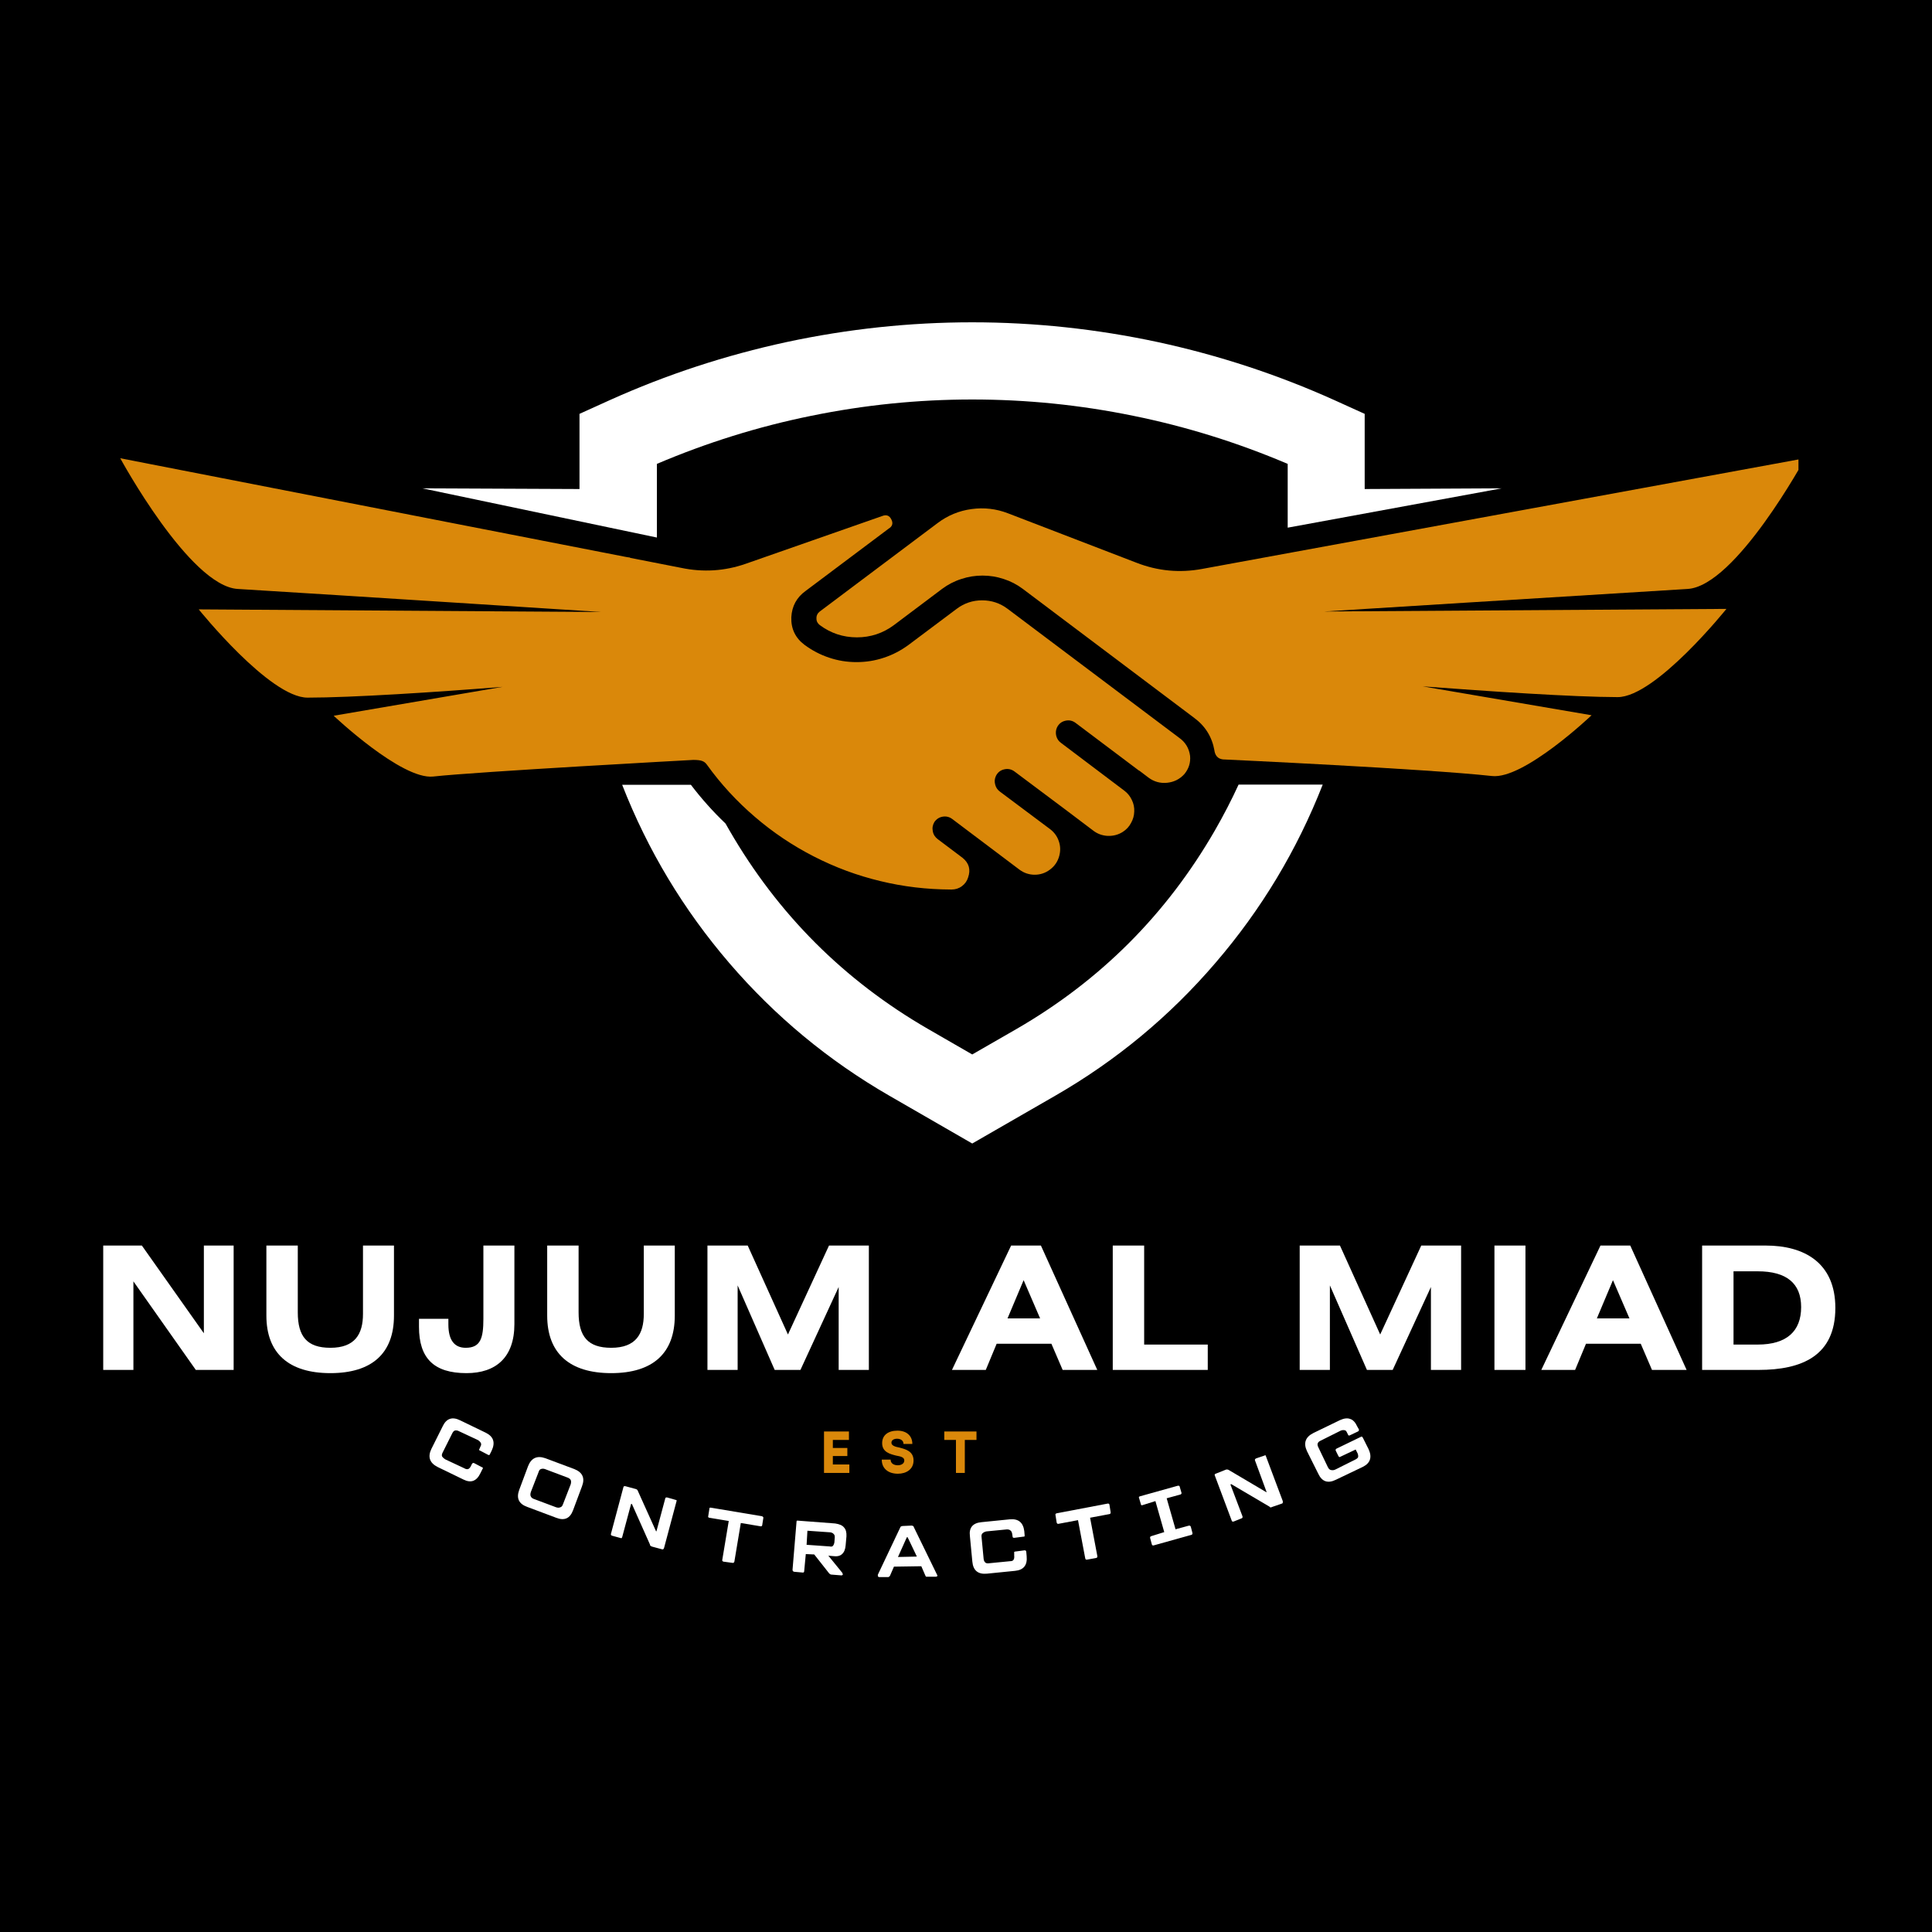 <svg xmlns="http://www.w3.org/2000/svg" xmlns:xlink="http://www.w3.org/1999/xlink" width="100" zoomAndPan="magnify" viewBox="0 0 75 75" height="100" preserveAspectRatio="xMidYMid meet" version="1.0"><defs><g/><clipPath id="9277fa3c1e"><path d="M 24 30 L 52 30 L 52 44.504 L 24 44.504 Z M 24 30 " clip-rule="nonzero"/></clipPath><clipPath id="f2c770ef48"><path d="M 31 17 L 69.816 17 L 69.816 31 L 31 31 Z M 31 17 " clip-rule="nonzero"/></clipPath><clipPath id="da59452bf7"><path d="M 4.566 17 L 47 17 L 47 35 L 4.566 35 Z M 4.566 17 " clip-rule="nonzero"/></clipPath></defs><rect x="-7.5" width="90" fill="#ffffff" y="-7.5" height="90" fill-opacity="1"/><rect x="-7.5" width="90" fill="#000000" y="-7.5" height="90" fill-opacity="1"/><path fill="#ffffff" d="M 25.5 20.867 L 25.5 18.008 C 27.438 17.184 29.434 16.559 31.496 16.141 C 33.559 15.719 35.641 15.508 37.742 15.508 C 39.848 15.508 41.93 15.719 43.992 16.141 C 46.051 16.559 48.051 17.184 49.988 18.008 L 49.988 20.484 L 58.297 18.957 L 52.977 18.984 L 52.977 16.066 L 51.805 15.535 C 49.594 14.539 47.305 13.789 44.934 13.277 C 42.562 12.77 40.164 12.512 37.738 12.512 C 35.312 12.512 32.914 12.77 30.543 13.277 C 28.172 13.789 25.879 14.539 23.668 15.535 L 22.496 16.066 L 22.496 18.984 L 16.395 18.957 Z M 25.5 20.867 " fill-opacity="1" fill-rule="nonzero"/><g clip-path="url(#9277fa3c1e)"><path fill="#ffffff" d="M 48.082 30.457 C 47.805 31.062 47.496 31.656 47.164 32.234 C 45.285 35.492 42.719 38.062 39.461 39.945 L 37.742 40.934 L 36.027 39.945 C 32.77 38.062 30.199 35.492 28.316 32.234 L 28.164 31.969 C 27.676 31.504 27.227 31 26.82 30.465 L 24.152 30.465 C 25.145 33.008 26.531 35.312 28.309 37.383 C 30.086 39.453 32.16 41.172 34.523 42.535 L 37.742 44.391 L 40.965 42.535 C 43.332 41.172 45.406 39.453 47.184 37.379 C 48.965 35.309 50.352 33 51.348 30.457 Z M 48.082 30.457 " fill-opacity="1" fill-rule="nonzero"/></g><g clip-path="url(#f2c770ef48)"><path fill="#da880a" d="M 65.512 22.863 C 67.379 22.754 70.074 17.789 70.074 17.789 L 46.664 22.086 C 45.797 22.246 44.949 22.168 44.125 21.848 L 39.129 19.926 C 38.672 19.75 38.199 19.695 37.715 19.762 C 37.23 19.828 36.793 20.008 36.398 20.305 L 31.824 23.738 C 31.738 23.805 31.691 23.895 31.695 24.004 C 31.691 24.113 31.738 24.199 31.824 24.266 C 32.25 24.582 32.73 24.742 33.266 24.742 C 33.797 24.742 34.277 24.582 34.703 24.266 L 36.574 22.859 C 36.801 22.691 37.047 22.562 37.316 22.477 C 37.582 22.387 37.859 22.344 38.141 22.344 C 38.422 22.344 38.695 22.387 38.965 22.477 C 39.23 22.562 39.48 22.691 39.703 22.859 L 46.352 27.863 C 46.785 28.18 47.051 28.605 47.145 29.137 L 47.145 29.152 C 47.188 29.379 47.324 29.488 47.555 29.484 C 47.555 29.484 55.363 29.844 57.918 30.125 C 59.156 30.266 61.785 27.766 61.785 27.766 L 55.23 26.645 C 57.781 26.836 61.078 27.059 62.797 27.062 C 64.273 27.062 67.02 23.637 67.02 23.637 L 51.41 23.738 C 51.41 23.738 61.641 23.098 65.512 22.863 Z M 65.512 22.863 " fill-opacity="1" fill-rule="nonzero"/></g><g clip-path="url(#da59452bf7)"><path fill="#da880a" d="M 46.199 29.344 C 46.16 29.047 46.016 28.809 45.77 28.637 L 39.113 23.633 C 38.82 23.414 38.492 23.305 38.125 23.305 C 37.762 23.305 37.434 23.414 37.141 23.633 L 35.27 25.035 C 34.977 25.25 34.66 25.418 34.316 25.531 C 33.969 25.648 33.617 25.703 33.25 25.703 C 32.887 25.703 32.535 25.648 32.188 25.531 C 31.844 25.418 31.527 25.25 31.234 25.035 C 30.875 24.766 30.703 24.406 30.719 23.961 C 30.742 23.531 30.926 23.191 31.273 22.941 L 34.496 20.523 C 34.641 20.438 34.68 20.316 34.602 20.164 C 34.527 20.012 34.41 19.969 34.25 20.031 L 28.957 21.883 C 28.133 22.172 27.293 22.223 26.438 22.043 L 24.461 21.656 L 24.461 21.645 C 24.379 21.633 24.312 21.625 24.262 21.613 L 4.668 17.789 C 4.668 17.789 7.363 22.754 9.23 22.863 C 13.098 23.098 23.332 23.758 23.332 23.758 L 7.715 23.656 C 7.715 23.656 10.469 27.086 11.941 27.082 C 13.66 27.082 16.957 26.867 19.508 26.664 L 12.953 27.785 C 12.953 27.785 15.586 30.277 16.816 30.145 C 18.508 29.957 26.895 29.5 26.914 29.5 C 27.234 29.5 27.344 29.551 27.441 29.684 C 27.98 30.434 28.602 31.109 29.305 31.711 C 30.004 32.312 30.766 32.824 31.59 33.246 C 32.414 33.668 33.273 33.988 34.172 34.203 C 35.07 34.422 35.98 34.527 36.906 34.531 L 36.938 34.531 C 37.086 34.531 37.219 34.492 37.34 34.402 C 37.457 34.316 37.539 34.203 37.582 34.062 C 37.688 33.758 37.617 33.504 37.367 33.301 L 36.406 32.578 C 36.301 32.5 36.234 32.398 36.211 32.27 C 36.184 32.141 36.207 32.02 36.273 31.91 C 36.352 31.797 36.457 31.727 36.594 31.703 C 36.73 31.68 36.855 31.711 36.965 31.793 L 37.914 32.508 L 37.961 32.543 L 39.578 33.762 C 39.754 33.891 39.949 33.957 40.168 33.957 C 40.383 33.957 40.582 33.891 40.754 33.762 C 40.941 33.625 41.062 33.445 41.121 33.223 C 41.172 33.031 41.168 32.84 41.102 32.652 C 41.039 32.465 40.926 32.312 40.77 32.191 L 38.816 30.73 C 38.723 30.66 38.66 30.57 38.633 30.457 C 38.602 30.344 38.609 30.234 38.66 30.125 C 38.727 29.988 38.832 29.902 38.98 29.867 C 39.125 29.832 39.262 29.859 39.383 29.949 L 41.34 31.414 L 42.426 32.234 C 42.594 32.367 42.785 32.438 43 32.449 C 43.215 32.457 43.414 32.406 43.594 32.289 C 43.727 32.203 43.832 32.09 43.906 31.949 C 43.984 31.812 44.027 31.664 44.031 31.504 C 44.039 31.348 44.008 31.195 43.938 31.055 C 43.871 30.91 43.773 30.789 43.648 30.695 L 41.195 28.844 C 41.098 28.777 41.035 28.684 41.004 28.57 C 40.977 28.457 40.984 28.348 41.031 28.242 C 41.098 28.105 41.203 28.016 41.352 27.98 C 41.5 27.945 41.637 27.973 41.758 28.066 L 44.219 29.918 L 44.23 29.918 L 44.586 30.188 C 44.801 30.348 45.043 30.414 45.309 30.387 C 45.578 30.359 45.801 30.246 45.98 30.047 C 46.148 29.84 46.223 29.609 46.199 29.344 Z M 46.199 29.344 " fill-opacity="1" fill-rule="nonzero"/></g><g fill="#da880a" fill-opacity="1"><g transform="translate(31.8, 57.179)"><g><path d="M 0.531 -0.328 L 0.531 -0.656 L 1.094 -0.656 L 1.094 -0.969 L 0.531 -0.969 L 0.531 -1.281 L 1.156 -1.281 L 1.156 -1.609 L 0.188 -1.609 L 0.188 0 L 1.172 0 L 1.172 -0.328 Z M 0.531 -0.328 "/></g></g></g><g fill="#da880a" fill-opacity="1"><g transform="translate(34.136, 57.179)"><g><path d="M 0.719 0.031 C 1.047 0.031 1.328 -0.141 1.328 -0.484 C 1.328 -0.844 1.016 -0.922 0.781 -0.984 C 0.609 -1.016 0.469 -1.062 0.469 -1.172 C 0.469 -1.281 0.578 -1.328 0.688 -1.328 C 0.812 -1.328 0.938 -1.266 0.938 -1.125 L 1.281 -1.125 C 1.281 -1.438 1.062 -1.641 0.703 -1.641 C 0.344 -1.641 0.109 -1.469 0.109 -1.156 C 0.109 -0.812 0.406 -0.734 0.656 -0.672 C 0.828 -0.641 0.969 -0.609 0.969 -0.484 C 0.969 -0.359 0.844 -0.297 0.719 -0.297 C 0.578 -0.297 0.438 -0.359 0.438 -0.516 L 0.094 -0.516 C 0.094 -0.172 0.344 0.031 0.719 0.031 Z M 0.719 0.031 "/></g></g></g><g fill="#da880a" fill-opacity="1"><g transform="translate(36.61, 57.179)"><g><path d="M 1.297 -1.609 L 0.047 -1.609 L 0.047 -1.281 L 0.5 -1.281 L 0.5 0 L 0.844 0 L 0.844 -1.281 L 1.297 -1.281 Z M 1.297 -1.609 "/></g></g></g><g fill="#ffffff" fill-opacity="1"><g transform="translate(3.476, 53.18)"><g><path d="M 0.531 -4.828 L 0.531 0 L 1.703 0 L 1.703 -3.438 L 4.125 0 L 5.594 0 L 5.594 -4.828 L 4.438 -4.828 L 4.438 -1.422 L 2.031 -4.828 Z M 0.531 -4.828 "/></g></g></g><g fill="#ffffff" fill-opacity="1"><g transform="translate(9.81, 53.18)"><g><path d="M 0.531 -4.828 L 0.531 -2.109 C 0.531 -0.656 1.391 0.125 3.016 0.125 C 4.625 0.125 5.484 -0.641 5.484 -2.109 L 5.484 -4.828 L 4.281 -4.828 L 4.281 -2.172 C 4.281 -1.391 3.969 -0.859 3.016 -0.859 C 2.109 -0.859 1.75 -1.297 1.75 -2.234 L 1.75 -4.828 Z M 0.531 -4.828 "/></g></g></g><g fill="#ffffff" fill-opacity="1"><g transform="translate(16.031, 53.18)"><g><path d="M 2.734 -4.828 L 2.734 -1.984 C 2.734 -1.234 2.625 -0.859 2.047 -0.859 C 1.609 -0.859 1.375 -1.156 1.375 -1.766 L 1.375 -1.984 L 0.234 -1.984 L 0.234 -1.672 C 0.234 -0.453 0.812 0.125 2.078 0.125 C 3.219 0.125 3.938 -0.484 3.938 -1.781 L 3.938 -4.828 Z M 2.734 -4.828 "/></g></g></g><g fill="#ffffff" fill-opacity="1"><g transform="translate(20.711, 53.18)"><g><path d="M 0.531 -4.828 L 0.531 -2.109 C 0.531 -0.656 1.391 0.125 3.016 0.125 C 4.625 0.125 5.484 -0.641 5.484 -2.109 L 5.484 -4.828 L 4.281 -4.828 L 4.281 -2.172 C 4.281 -1.391 3.969 -0.859 3.016 -0.859 C 2.109 -0.859 1.75 -1.297 1.75 -2.234 L 1.75 -4.828 Z M 0.531 -4.828 "/></g></g></g><g fill="#ffffff" fill-opacity="1"><g transform="translate(26.932, 53.18)"><g><path d="M 0.531 -4.828 L 0.531 0 L 1.703 0 L 1.703 -3.281 L 3.141 0 L 4.141 0 L 5.625 -3.219 L 5.625 0 L 6.797 0 L 6.797 -4.828 L 5.25 -4.828 L 3.656 -1.375 L 2.094 -4.828 Z M 0.531 -4.828 "/></g></g></g><g fill="#ffffff" fill-opacity="1"><g transform="translate(34.461, 53.18)"><g/></g></g><g fill="#ffffff" fill-opacity="1"><g transform="translate(37.096, 53.18)"><g><path d="M -0.141 0 L 1.172 0 L 1.594 -1.016 L 3.719 -1.016 L 4.156 0 L 5.5 0 L 3.312 -4.828 L 2.156 -4.828 Z M 2.016 -2 L 2.641 -3.484 L 3.281 -2 Z M 2.016 -2 "/></g></g></g><g fill="#ffffff" fill-opacity="1"><g transform="translate(42.666, 53.18)"><g><path d="M 1.75 -4.828 L 0.531 -4.828 L 0.531 0 L 4.219 0 L 4.219 -0.984 L 1.75 -0.984 Z M 1.75 -4.828 "/></g></g></g><g fill="#ffffff" fill-opacity="1"><g transform="translate(47.287, 53.18)"><g/></g></g><g fill="#ffffff" fill-opacity="1"><g transform="translate(49.923, 53.18)"><g><path d="M 0.531 -4.828 L 0.531 0 L 1.703 0 L 1.703 -3.281 L 3.141 0 L 4.141 0 L 5.625 -3.219 L 5.625 0 L 6.797 0 L 6.797 -4.828 L 5.25 -4.828 L 3.656 -1.375 L 2.094 -4.828 Z M 0.531 -4.828 "/></g></g></g><g fill="#ffffff" fill-opacity="1"><g transform="translate(57.452, 53.18)"><g><path d="M 1.766 -4.828 L 0.562 -4.828 L 0.562 0 L 1.766 0 Z M 1.766 -4.828 "/></g></g></g><g fill="#ffffff" fill-opacity="1"><g transform="translate(59.974, 53.18)"><g><path d="M -0.141 0 L 1.172 0 L 1.594 -1.016 L 3.719 -1.016 L 4.156 0 L 5.5 0 L 3.312 -4.828 L 2.156 -4.828 Z M 2.016 -2 L 2.641 -3.484 L 3.281 -2 Z M 2.016 -2 "/></g></g></g><g fill="#ffffff" fill-opacity="1"><g transform="translate(65.545, 53.18)"><g><path d="M 0.531 0 L 2.719 0 C 4.406 0 5.703 -0.547 5.703 -2.406 C 5.703 -4.156 4.5 -4.828 3 -4.828 L 0.531 -4.828 Z M 1.75 -3.828 L 2.688 -3.828 C 3.812 -3.828 4.375 -3.359 4.375 -2.438 C 4.375 -1.5 3.812 -0.984 2.688 -0.984 L 1.75 -0.984 Z M 1.75 -3.828 "/></g></g></g><g fill="#ffffff" fill-opacity="1"><g transform="translate(16.307, 56.593)"><g><path d="M 0.688 0.359 C 0.375 0.203 0.289 -0.031 0.438 -0.344 L 0.875 -1.219 C 1.02 -1.531 1.25 -1.609 1.562 -1.453 L 2.562 -0.969 C 2.852 -0.82 2.926 -0.594 2.781 -0.281 L 2.703 -0.125 C 2.691 -0.113 2.688 -0.109 2.688 -0.109 C 2.688 -0.109 2.676 -0.109 2.656 -0.109 L 2.328 -0.281 C 2.297 -0.289 2.285 -0.305 2.297 -0.328 L 2.344 -0.438 C 2.375 -0.488 2.379 -0.535 2.359 -0.578 C 2.336 -0.617 2.301 -0.656 2.25 -0.688 L 1.516 -1.031 C 1.461 -1.062 1.41 -1.07 1.359 -1.062 C 1.316 -1.051 1.281 -1.016 1.25 -0.953 L 0.875 -0.203 C 0.844 -0.141 0.836 -0.086 0.859 -0.047 C 0.891 -0.004 0.93 0.031 0.984 0.062 L 1.719 0.406 C 1.77 0.438 1.816 0.445 1.859 0.438 C 1.898 0.426 1.938 0.391 1.969 0.328 L 2.016 0.234 C 2.035 0.203 2.062 0.191 2.094 0.203 L 2.422 0.375 C 2.441 0.375 2.445 0.379 2.438 0.391 C 2.438 0.41 2.43 0.426 2.422 0.438 L 2.344 0.594 C 2.195 0.906 1.977 0.988 1.688 0.844 Z M 0.688 0.359 "/></g></g></g><g fill="#ffffff" fill-opacity="1"><g transform="translate(19.748, 58.217)"><g><path d="M 0.719 0.281 C 0.395 0.164 0.289 -0.051 0.406 -0.375 L 0.75 -1.297 C 0.875 -1.617 1.098 -1.723 1.422 -1.609 L 2.547 -1.188 C 2.867 -1.062 2.969 -0.836 2.844 -0.516 L 2.5 0.406 C 2.383 0.727 2.164 0.828 1.844 0.703 Z M 1.844 0.297 C 1.906 0.316 1.957 0.316 2 0.297 C 2.051 0.285 2.086 0.242 2.109 0.172 L 2.406 -0.594 C 2.426 -0.664 2.426 -0.723 2.406 -0.766 C 2.383 -0.805 2.344 -0.836 2.281 -0.859 L 1.406 -1.188 C 1.352 -1.207 1.301 -1.207 1.25 -1.188 C 1.207 -1.176 1.176 -1.133 1.156 -1.062 L 0.859 -0.297 C 0.836 -0.223 0.836 -0.164 0.859 -0.125 C 0.879 -0.082 0.914 -0.051 0.969 -0.031 Z M 1.844 0.297 "/></g></g></g><g fill="#ffffff" fill-opacity="1"><g transform="translate(23.452, 59.539)"><g><path d="M 0.312 0.078 C 0.27 0.066 0.254 0.039 0.266 0 L 0.75 -1.812 C 0.758 -1.844 0.785 -1.852 0.828 -1.844 L 1.234 -1.734 C 1.273 -1.723 1.301 -1.695 1.312 -1.656 L 2.016 -0.094 L 2.031 -0.094 L 2.375 -1.375 C 2.383 -1.406 2.41 -1.414 2.453 -1.406 L 2.781 -1.312 C 2.812 -1.312 2.82 -1.297 2.812 -1.266 L 2.328 0.547 C 2.316 0.586 2.297 0.609 2.266 0.609 L 1.859 0.5 C 1.836 0.488 1.816 0.477 1.797 0.469 C 1.785 0.457 1.781 0.441 1.781 0.422 L 1.078 -1.156 L 1.047 -1.156 L 0.703 0.125 C 0.691 0.164 0.676 0.18 0.656 0.172 Z M 0.312 0.078 "/></g></g></g><g fill="#ffffff" fill-opacity="1"><g transform="translate(27.196, 60.467)"><g><path d="M 2.375 -1.609 C 2.414 -1.598 2.438 -1.578 2.438 -1.547 L 2.391 -1.25 C 2.379 -1.219 2.352 -1.207 2.312 -1.219 L 1.562 -1.344 L 1.312 0.156 C 1.301 0.195 1.273 0.211 1.234 0.203 L 0.891 0.156 C 0.848 0.145 0.832 0.117 0.844 0.078 L 1.094 -1.422 L 0.344 -1.547 C 0.301 -1.555 0.285 -1.578 0.297 -1.609 L 0.344 -1.906 C 0.344 -1.938 0.363 -1.945 0.406 -1.938 Z M 2.375 -1.609 "/></g></g></g><g fill="#ffffff" fill-opacity="1"><g transform="translate(30.5, 60.985)"><g><path d="M 2.328 -1 C 2.316 -0.844 2.27 -0.727 2.188 -0.656 C 2.113 -0.582 1.992 -0.555 1.828 -0.578 L 1.656 -0.594 L 2.203 0.078 C 2.211 0.109 2.219 0.129 2.219 0.141 C 2.219 0.148 2.211 0.156 2.203 0.156 C 2.191 0.164 2.18 0.172 2.172 0.172 L 1.781 0.141 C 1.75 0.141 1.719 0.125 1.688 0.094 L 1.109 -0.641 L 0.781 -0.656 L 0.719 0 C 0.719 0.039 0.703 0.062 0.672 0.062 L 0.328 0.031 C 0.285 0.02 0.266 -0.004 0.266 -0.047 L 0.422 -1.922 C 0.422 -1.953 0.441 -1.961 0.484 -1.953 L 1.922 -1.844 C 2.086 -1.82 2.203 -1.77 2.266 -1.688 C 2.336 -1.613 2.367 -1.5 2.359 -1.344 Z M 1.703 -0.953 C 1.766 -0.941 1.805 -0.945 1.828 -0.969 C 1.859 -1 1.879 -1.047 1.891 -1.109 L 1.906 -1.312 C 1.906 -1.375 1.891 -1.414 1.859 -1.438 C 1.836 -1.469 1.797 -1.488 1.734 -1.5 L 0.844 -1.562 L 0.812 -1.016 Z M 1.703 -0.953 "/></g></g></g><g fill="#ffffff" fill-opacity="1"><g transform="translate(34.109, 61.223)"><g><path d="M 2.266 -0.094 C 2.273 -0.082 2.281 -0.07 2.281 -0.062 C 2.281 -0.031 2.258 -0.016 2.219 -0.016 L 1.891 -0.016 C 1.867 -0.016 1.852 -0.016 1.844 -0.016 C 1.832 -0.023 1.82 -0.039 1.812 -0.062 L 1.656 -0.422 L 0.594 -0.406 L 0.438 -0.047 C 0.426 -0.035 0.414 -0.023 0.406 -0.016 C 0.395 -0.004 0.379 0 0.359 0 L 0.031 0 C 0.008 0 -0.004 -0.004 -0.016 -0.016 C -0.023 -0.023 -0.031 -0.035 -0.031 -0.047 C -0.031 -0.066 -0.031 -0.082 -0.031 -0.094 L 0.844 -1.938 C 0.852 -1.957 0.863 -1.969 0.875 -1.969 C 0.895 -1.977 0.914 -1.984 0.938 -1.984 L 1.281 -2 C 1.301 -2 1.316 -1.992 1.328 -1.984 C 1.348 -1.984 1.359 -1.973 1.359 -1.953 Z M 1.094 -1.547 L 0.891 -1.094 L 0.75 -0.781 L 1.484 -0.797 L 1.125 -1.547 Z M 1.094 -1.547 "/></g></g></g><g fill="#ffffff" fill-opacity="1"><g transform="translate(37.543, 61.152)"><g><path d="M 0.766 -0.062 C 0.422 -0.031 0.234 -0.188 0.203 -0.531 L 0.109 -1.516 C 0.066 -1.848 0.219 -2.031 0.562 -2.062 L 1.656 -2.172 C 1.988 -2.203 2.176 -2.051 2.219 -1.719 L 2.234 -1.547 C 2.234 -1.523 2.227 -1.508 2.219 -1.5 C 2.219 -1.5 2.207 -1.5 2.188 -1.5 L 1.828 -1.453 C 1.785 -1.453 1.766 -1.469 1.766 -1.5 L 1.75 -1.609 C 1.738 -1.672 1.719 -1.711 1.688 -1.734 C 1.656 -1.766 1.609 -1.781 1.547 -1.781 L 0.75 -1.703 C 0.688 -1.691 0.633 -1.664 0.594 -1.625 C 0.562 -1.594 0.551 -1.539 0.562 -1.469 L 0.641 -0.641 C 0.648 -0.566 0.676 -0.516 0.719 -0.484 C 0.758 -0.461 0.812 -0.457 0.875 -0.469 L 1.672 -0.547 C 1.734 -0.547 1.773 -0.562 1.797 -0.594 C 1.828 -0.633 1.836 -0.691 1.828 -0.766 L 1.828 -0.859 C 1.816 -0.898 1.832 -0.922 1.875 -0.922 L 2.234 -0.969 C 2.254 -0.969 2.27 -0.961 2.281 -0.953 C 2.289 -0.941 2.297 -0.926 2.297 -0.906 L 2.312 -0.734 C 2.344 -0.391 2.191 -0.203 1.859 -0.172 Z M 0.766 -0.062 "/></g></g></g><g fill="#ffffff" fill-opacity="1"><g transform="translate(41.317, 60.715)"><g><path d="M 1.672 -2.344 C 1.711 -2.352 1.738 -2.344 1.75 -2.312 L 1.797 -2.016 C 1.805 -1.973 1.789 -1.945 1.75 -1.938 L 1 -1.797 L 1.281 -0.312 C 1.289 -0.27 1.273 -0.242 1.234 -0.234 L 0.891 -0.172 C 0.848 -0.16 0.82 -0.176 0.812 -0.219 L 0.531 -1.703 L -0.219 -1.562 C -0.258 -1.551 -0.285 -1.566 -0.297 -1.609 L -0.344 -1.906 C -0.352 -1.938 -0.336 -1.957 -0.297 -1.969 Z M 1.672 -2.344 "/></g></g></g><g fill="#ffffff" fill-opacity="1"><g transform="translate(44.587, 60.038)"><g><path d="M 0.703 -1.875 L 1.047 -0.672 L 1.562 -0.812 C 1.602 -0.82 1.629 -0.805 1.641 -0.766 L 1.703 -0.531 C 1.711 -0.488 1.695 -0.461 1.656 -0.453 L 0.203 -0.047 C 0.16 -0.035 0.133 -0.051 0.125 -0.094 L 0.062 -0.328 C 0.051 -0.367 0.066 -0.395 0.109 -0.406 L 0.609 -0.562 L 0.266 -1.766 L -0.234 -1.609 C -0.273 -1.598 -0.297 -1.609 -0.297 -1.641 L -0.375 -1.906 C -0.383 -1.926 -0.367 -1.941 -0.328 -1.953 L 1.125 -2.359 C 1.164 -2.367 1.191 -2.363 1.203 -2.344 L 1.281 -2.078 C 1.281 -2.047 1.258 -2.023 1.219 -2.016 Z M 0.703 -1.875 "/></g></g></g><g fill="#ffffff" fill-opacity="1"><g transform="translate(47.577, 59.175)"><g><path d="M 0.312 -0.109 C 0.27 -0.098 0.242 -0.113 0.234 -0.156 L -0.422 -1.906 C -0.43 -1.938 -0.414 -1.957 -0.375 -1.969 L 0.016 -2.125 C 0.055 -2.133 0.094 -2.129 0.125 -2.109 L 1.578 -1.25 L 1.594 -1.25 L 1.141 -2.484 C 1.129 -2.516 1.145 -2.539 1.188 -2.562 L 1.516 -2.672 C 1.535 -2.691 1.551 -2.688 1.562 -2.656 L 2.219 -0.906 C 2.227 -0.863 2.223 -0.832 2.203 -0.812 L 1.797 -0.672 C 1.773 -0.66 1.758 -0.656 1.75 -0.656 C 1.738 -0.656 1.723 -0.664 1.703 -0.688 L 0.219 -1.562 L 0.188 -1.547 L 0.656 -0.312 C 0.664 -0.27 0.656 -0.242 0.625 -0.234 Z M 0.312 -0.109 "/></g></g></g><g fill="#ffffff" fill-opacity="1"><g transform="translate(51.174, 57.77)"><g><path d="M 0.688 -0.328 C 0.375 -0.172 0.145 -0.25 0 -0.562 L -0.438 -1.438 C -0.582 -1.75 -0.5 -1.984 -0.188 -2.141 L 0.844 -2.641 C 1 -2.711 1.129 -2.727 1.234 -2.688 C 1.348 -2.656 1.441 -2.555 1.516 -2.391 L 1.578 -2.281 C 1.586 -2.25 1.578 -2.223 1.547 -2.203 L 1.219 -2.047 C 1.188 -2.035 1.164 -2.047 1.156 -2.078 L 1.109 -2.172 C 1.086 -2.223 1.055 -2.25 1.016 -2.25 C 0.973 -2.258 0.926 -2.254 0.875 -2.234 L 0.094 -1.844 C 0.039 -1.82 0.004 -1.789 -0.016 -1.75 C -0.035 -1.707 -0.031 -1.656 0 -1.594 L 0.375 -0.812 C 0.406 -0.75 0.445 -0.711 0.5 -0.703 C 0.551 -0.691 0.602 -0.695 0.656 -0.719 L 1.438 -1.109 C 1.5 -1.141 1.535 -1.172 1.547 -1.203 C 1.555 -1.242 1.551 -1.289 1.531 -1.344 L 1.453 -1.5 L 0.859 -1.219 C 0.828 -1.195 0.801 -1.207 0.781 -1.25 L 0.688 -1.438 C 0.664 -1.477 0.672 -1.508 0.703 -1.531 L 1.672 -2 C 1.691 -2.008 1.711 -1.992 1.734 -1.953 L 1.953 -1.516 C 2.098 -1.203 2.023 -0.973 1.734 -0.828 Z M 0.688 -0.328 "/></g></g></g></svg>